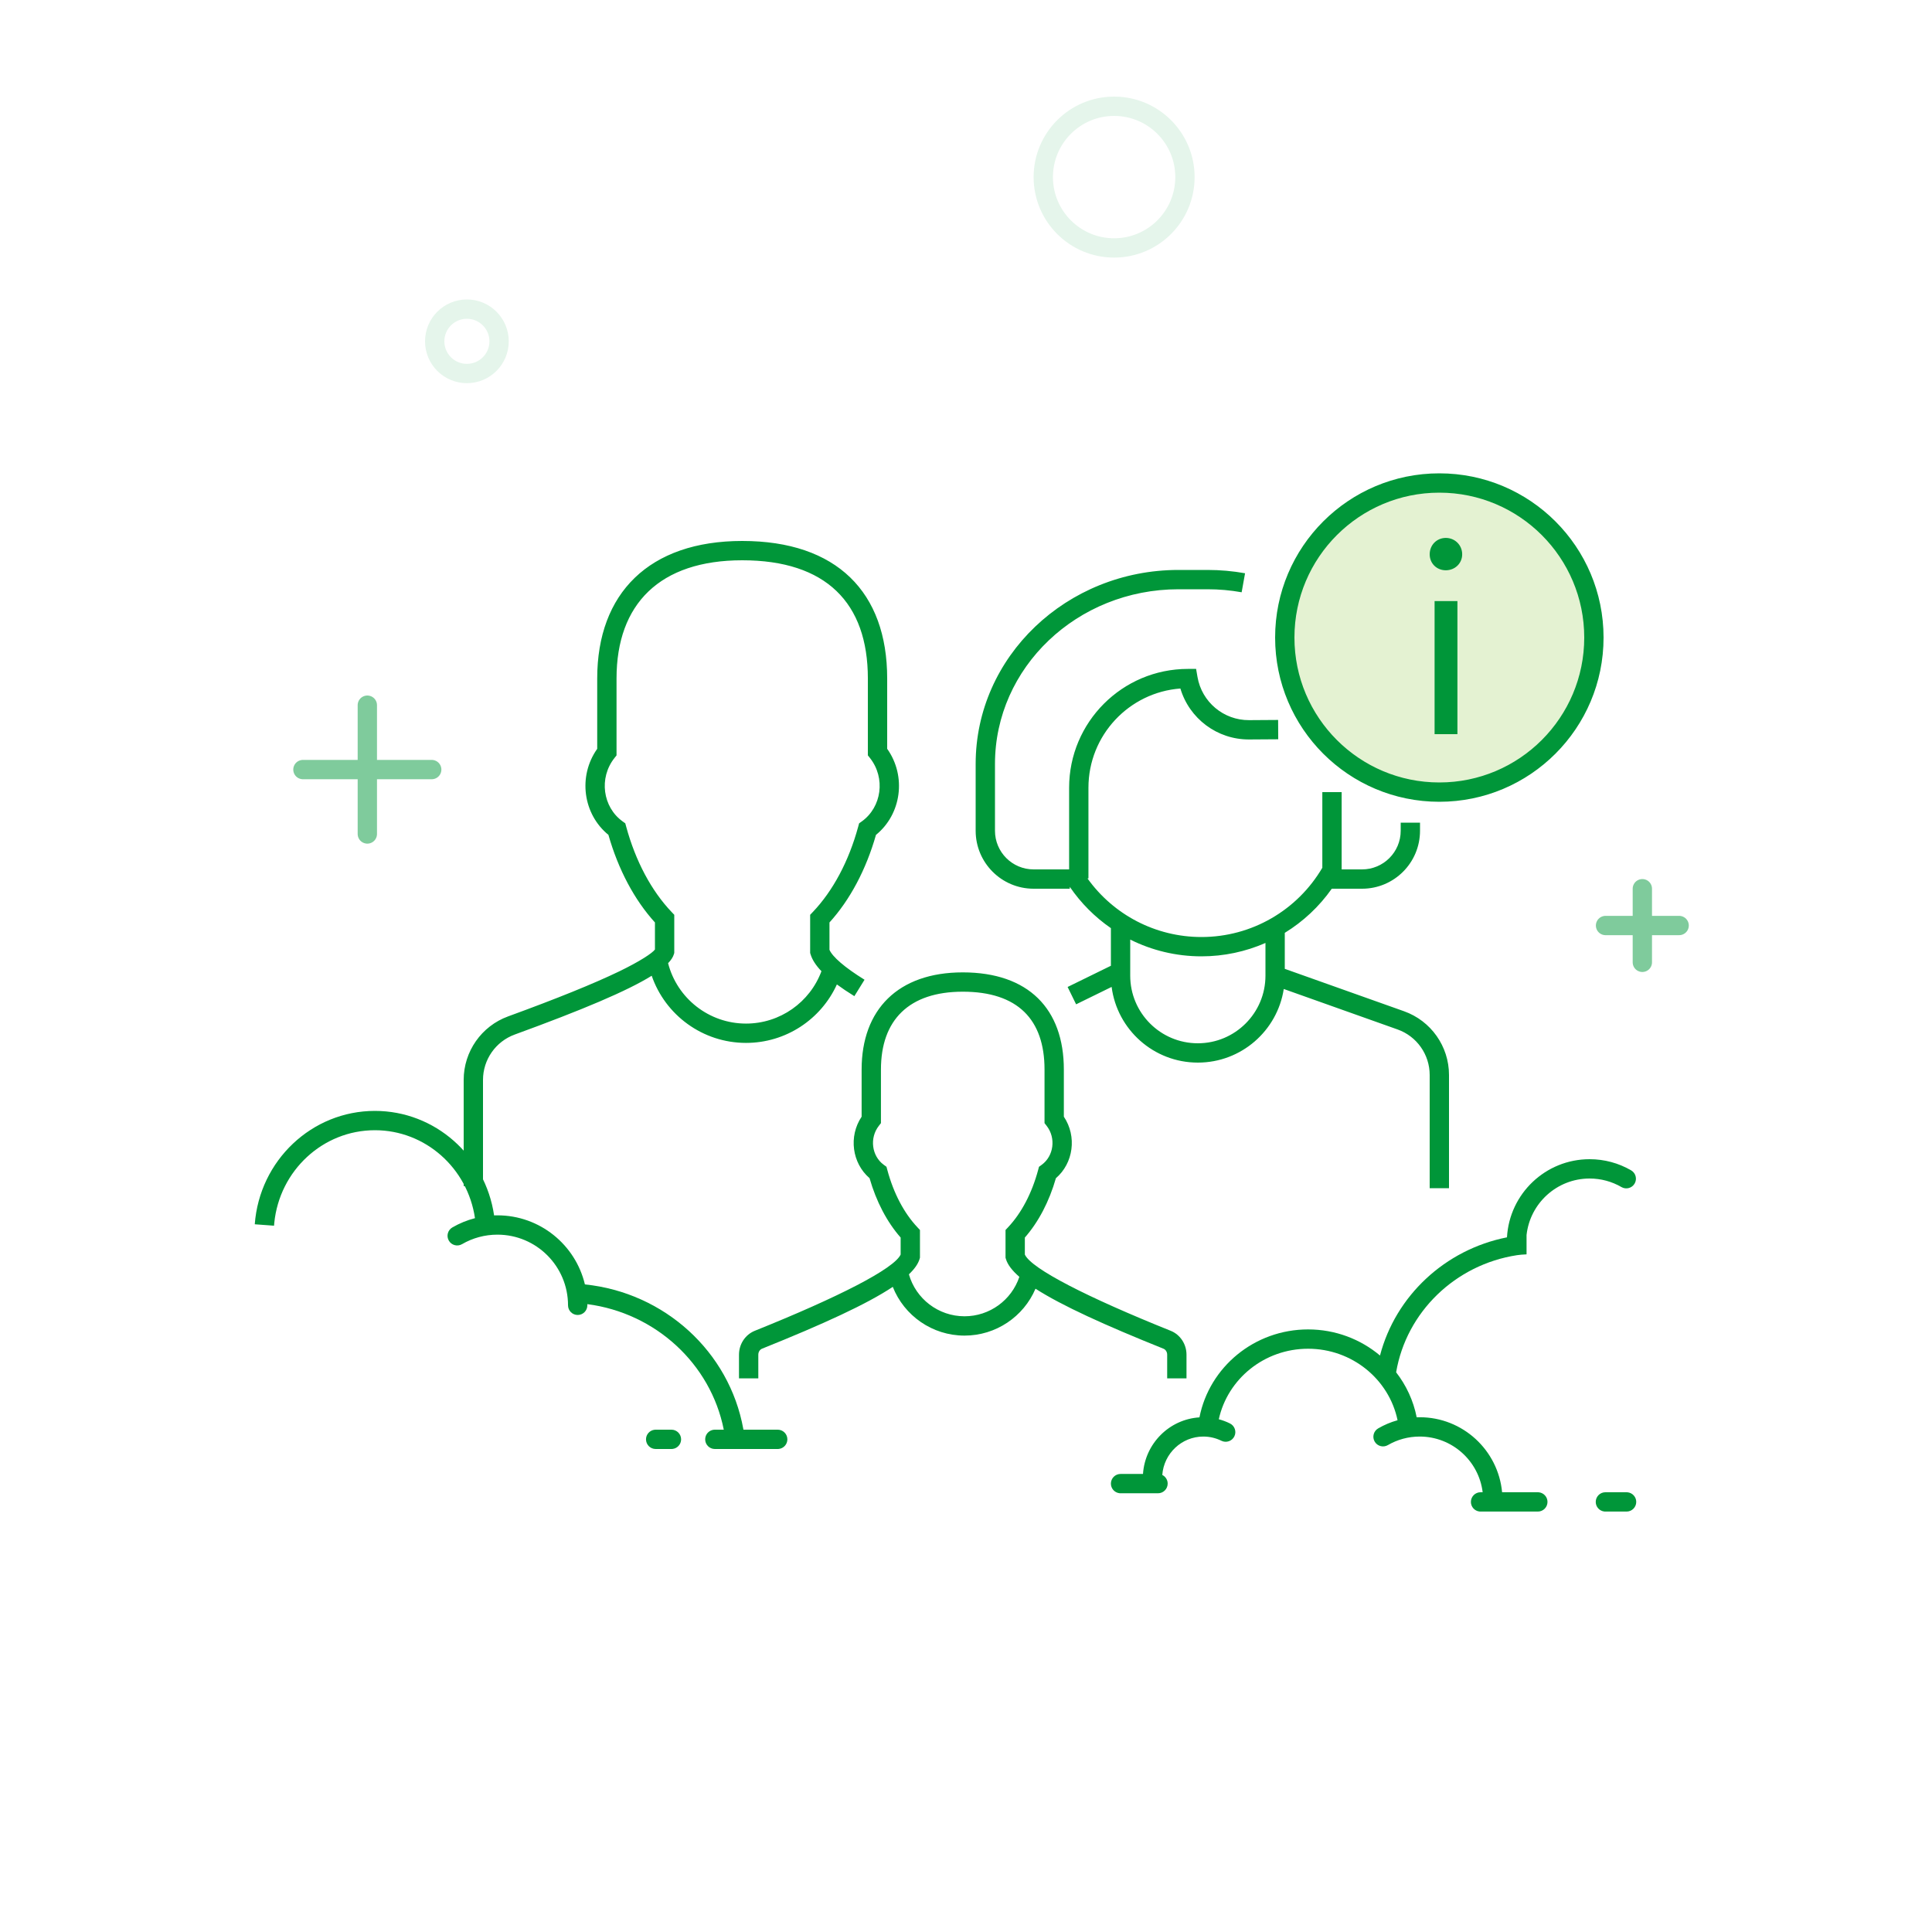 <svg width="200" height="200" viewBox="0 0 200 200" fill="none" xmlns="http://www.w3.org/2000/svg">
<g id="nhi-200-profile-multiple">
<rect width="200" height="200" fill="white"/>
<g id="A Family">
<g id="Group 10">
<circle id="Oval" cx="149" cy="66" r="16" fill="#E4F2D2"/>
<path id="Combined Shape" fill-rule="evenodd" clip-rule="evenodd" d="M166 66C166 75.389 158.389 83 149 83C139.611 83 132 75.389 132 66C132 56.611 139.611 49 149 49C158.389 49 166 56.611 166 66ZM134 66C134 74.284 140.716 81 149 81C157.284 81 164 74.284 164 66C164 57.716 157.284 51 149 51C140.716 51 134 57.716 134 66ZM151.365 57.382C151.365 56.425 150.611 55.685 149.669 55.685C148.726 55.685 148.001 56.425 148.001 57.382C148.001 58.325 148.726 59.035 149.669 59.035C150.611 59.035 151.365 58.325 151.365 57.382ZM150.872 76V62.225H148.508V76H150.872ZM86.634 101.909C84.988 105.529 81.348 107.961 77.229 107.961C72.745 107.961 68.872 105.086 67.464 101.009C64.929 102.586 60.287 104.541 53.286 107.095C51.313 107.815 50 109.692 50 111.792V122.785H48V111.792C48 108.852 49.838 106.224 52.601 105.216C57.645 103.376 61.474 101.824 64.082 100.566C66.252 99.517 67.541 98.66 67.8 98.291V95.493C65.671 93.149 64.007 90.018 62.983 86.424C60.357 84.289 59.808 80.363 61.823 77.518V70.236C61.823 61.408 67.206 56 76.835 56C86.627 56 91.841 61.313 91.841 70.236V77.515C93.86 80.363 93.311 84.292 90.681 86.426C89.657 90.019 87.994 93.15 85.867 95.493V98.326C86.177 99.044 87.427 100.14 89.496 101.422L88.443 103.122C87.768 102.704 87.164 102.3 86.634 101.909ZM85.036 100.54C84.461 99.94 84.084 99.362 83.91 98.79L83.867 98.648V94.7L84.143 94.41C86.228 92.221 87.869 89.152 88.842 85.573L88.935 85.231L89.223 85.025C91.271 83.548 91.696 80.537 90.058 78.468L89.841 78.195V70.236C89.841 62.409 85.514 58 76.835 58C68.313 58 63.823 62.51 63.823 70.236V78.198L63.607 78.471C61.972 80.537 62.397 83.546 64.442 85.024L64.729 85.231L64.822 85.572C65.796 89.151 67.438 92.221 69.524 94.41L69.8 94.7V98.648L69.757 98.79C69.668 99.082 69.471 99.387 69.161 99.71C70.09 103.334 73.38 105.961 77.229 105.961C80.752 105.961 83.841 103.754 85.036 100.54ZM111.399 103.967L115.075 102.166C115.647 106.586 119.425 110 124 110C128.501 110 132.231 106.695 132.895 102.38L144.675 106.569C146.669 107.278 148 109.164 148 111.28V123H150V111.28C150 108.318 148.136 105.677 145.345 104.684L133 100.294V96.568C134.9 95.402 136.561 93.853 137.866 92H141C144.314 92 147 89.314 147 86V85.163H145V86C145 88.209 143.209 90 141 90H138.887V82H136.887V89.83C134.304 94.231 129.581 97 124.373 97C119.613 97 115.26 94.688 112.574 90.932H112.675V81.547C112.675 76.121 116.87 71.675 122.193 71.274C123.118 74.386 126.001 76.569 129.317 76.549L132.322 76.529L132.31 74.529L129.304 74.549C126.669 74.565 124.409 72.672 123.963 70.075L123.82 69.245H122.978C116.183 69.245 110.675 74.753 110.675 81.547V90H107C104.791 90 103 88.209 103 86V79.08C103 69.105 111.496 61 122 61H125C126.196 61 127.378 61.105 128.535 61.312L128.888 59.344C127.614 59.116 126.315 59 125 59H122C110.412 59 101 67.979 101 79.08V86C101 89.314 103.686 92 107 92H110.743V91.803C111.898 93.494 113.345 94.94 115 96.082V99.976L110.519 102.171L111.399 103.967ZM117 97.264V101C117 104.866 120.134 108 124 108C127.866 108 131 104.866 131 101V97.614C128.953 98.512 126.706 99 124.373 99C121.753 99 119.241 98.384 117 97.264ZM99.847 138.261C103.097 138.261 105.962 136.302 107.195 133.406C109.911 135.153 114.363 137.177 120.442 139.618C120.666 139.707 120.826 139.952 120.826 140.237V142.688H122.826V140.237C122.826 139.148 122.181 138.16 121.187 137.762C112.514 134.279 106.771 131.341 106.092 129.872V128.11C107.506 126.5 108.613 124.384 109.307 121.966C111.12 120.41 111.501 117.644 110.129 115.598V110.714C110.129 104.44 106.465 100.66 99.664 100.66C92.975 100.66 89.195 104.504 89.195 110.714V115.6C87.826 117.644 88.206 120.408 90.016 121.965C90.71 124.383 91.818 126.5 93.234 128.11V129.872C92.556 131.338 86.815 134.276 78.138 137.762C77.144 138.163 76.5 139.148 76.5 140.237V142.688H78.5V140.237C78.5 139.952 78.66 139.708 78.885 139.617C85.187 137.085 89.737 135.004 92.42 133.216C93.597 136.192 96.502 138.261 99.847 138.261ZM105.523 132.179C104.774 131.529 104.308 130.918 104.134 130.337L104.092 130.196V127.327L104.363 127.038C105.734 125.581 106.819 123.527 107.465 121.126L107.556 120.786L107.841 120.578C109.08 119.674 109.34 117.814 108.342 116.537L108.129 116.266V110.714C108.129 105.531 105.346 102.66 99.664 102.66C94.087 102.66 91.195 105.601 91.195 110.714V116.267L90.982 116.539C89.986 117.813 90.246 119.672 91.484 120.578L91.768 120.785L91.859 121.125C92.504 123.526 93.59 125.58 94.962 127.038L95.234 127.327V130.196L95.192 130.336C95.041 130.839 94.672 131.364 94.09 131.918C94.807 134.445 97.135 136.261 99.847 136.261C102.446 136.261 104.716 134.59 105.523 132.179Z" fill="#009639"/>
</g>
<path id="Combined Shape_2" fill-rule="evenodd" clip-rule="evenodd" d="M51.148 125.817C50.249 119.663 45.037 115 38.811 115C32.273 115 26.862 120.141 26.373 126.737L28.368 126.884L28.393 126.598C28.937 121.175 33.424 117 38.811 117C44.029 117 48.409 120.918 49.169 126.104C48.348 126.315 47.56 126.638 46.826 127.065C46.348 127.343 46.186 127.955 46.464 128.432C46.741 128.91 47.353 129.072 47.831 128.794C48.934 128.153 50.188 127.811 51.494 127.811C55.53 127.811 58.802 131.086 58.802 135.126C58.802 135.679 59.25 136.126 59.802 136.126C60.354 136.126 60.802 135.679 60.802 135.126C60.802 135.086 60.802 135.045 60.801 135.004C67.853 135.921 73.567 141.168 74.925 148H74L73.883 148.007C73.386 148.064 73 148.487 73 149C73 149.552 73.448 150 74 150H80.508L80.625 149.993C81.122 149.936 81.508 149.513 81.508 149C81.508 148.448 81.061 148 80.508 148H76.959L76.946 147.924C75.505 139.924 68.785 133.807 60.549 132.962C59.574 128.861 55.89 125.811 51.494 125.811C51.378 125.811 51.263 125.813 51.148 125.817ZM69.508 148C70.061 148 70.508 148.448 70.508 149C70.508 149.513 70.122 149.936 69.625 149.993L69.508 150H67.874C67.322 150 66.874 149.552 66.874 149C66.874 148.487 67.26 148.064 67.758 148.007L67.874 148H69.508Z" fill="#009639"/>
<path id="Combined Shape_3" fill-rule="evenodd" clip-rule="evenodd" d="M164.557 120C159.988 120 156.255 123.579 156.002 128.088C149.584 129.357 144.468 134.15 142.857 140.323C140.848 138.635 138.243 137.621 135.412 137.621C129.865 137.621 125.193 141.511 124.167 146.725C121.037 146.924 118.533 149.438 118.322 152.583H116C115.448 152.583 115 153.031 115 153.583C115 154.096 115.386 154.519 115.883 154.577L116 154.583H119.877C120.429 154.583 120.877 154.136 120.877 153.583C120.877 153.19 120.65 152.85 120.319 152.686C120.486 150.462 122.326 148.712 124.568 148.712C125.226 148.712 125.862 148.863 126.439 149.148C126.934 149.393 127.534 149.19 127.779 148.695C128.024 148.2 127.821 147.601 127.326 147.356C126.956 147.172 126.569 147.027 126.17 146.921C127.088 142.734 130.894 139.621 135.412 139.621C139.962 139.621 143.796 142.78 144.675 147.022C143.973 147.216 143.3 147.5 142.668 147.867C142.191 148.145 142.029 148.757 142.306 149.234C142.584 149.712 143.196 149.874 143.673 149.596C144.665 149.02 145.792 148.712 146.966 148.712C150.319 148.712 153.086 151.228 153.485 154.477H153.267C152.715 154.477 152.267 154.925 152.267 155.477C152.267 155.99 152.653 156.413 153.15 156.471L153.267 156.477H159.196C159.748 156.477 160.196 156.03 160.196 155.477C160.196 154.964 159.81 154.542 159.313 154.484L159.196 154.477H155.497C155.088 150.121 151.425 146.712 146.966 146.712C146.862 146.712 146.758 146.714 146.655 146.718C146.313 144.987 145.57 143.403 144.527 142.06C145.581 135.833 150.641 130.917 157.04 129.936C157.313 129.894 157.651 129.865 158.028 129.851V127.849L158.028 127.849C158.389 124.559 161.175 122 164.557 122C165.731 122 166.858 122.308 167.85 122.884C168.327 123.162 168.939 123 169.217 122.522C169.494 122.045 169.332 121.433 168.855 121.155C167.56 120.402 166.087 120 164.557 120ZM165.19 155.477C165.19 154.925 165.638 154.477 166.19 154.477H168.383L168.499 154.484C168.997 154.542 169.383 154.964 169.383 155.477C169.383 156.03 168.935 156.477 168.383 156.477H166.19L166.074 156.471C165.576 156.413 165.19 155.99 165.19 155.477Z" fill="#009639"/>
<circle id="Oval_2" cx="48.333" cy="35.333" r="3.333" stroke="#E5F5EB" stroke-width="2"/>
<circle id="Oval_3" cx="115.333" cy="18.333" r="7.333" stroke="#E5F5EB" stroke-width="2"/>
<g id="Group">
<path id="Line 43 Copy" d="M38.026 73V86.333" stroke="#7FCB9C" stroke-width="2" stroke-linecap="round"/>
<path id="Line 43 Copy 2" d="M44.692 79.666H31.359" stroke="#7FCB9C" stroke-width="2" stroke-linecap="round"/>
</g>
<g id="Group_2">
<path id="Line 43 Copy_2" d="M170.015 92V99.619" stroke="#7FCB9C" stroke-width="2" stroke-linecap="round"/>
<path id="Line 43 Copy 2_2" d="M173.824 95.809H166.205" stroke="#7FCB9C" stroke-width="2" stroke-linecap="round"/>
</g>
</g>
</g>
</svg>
